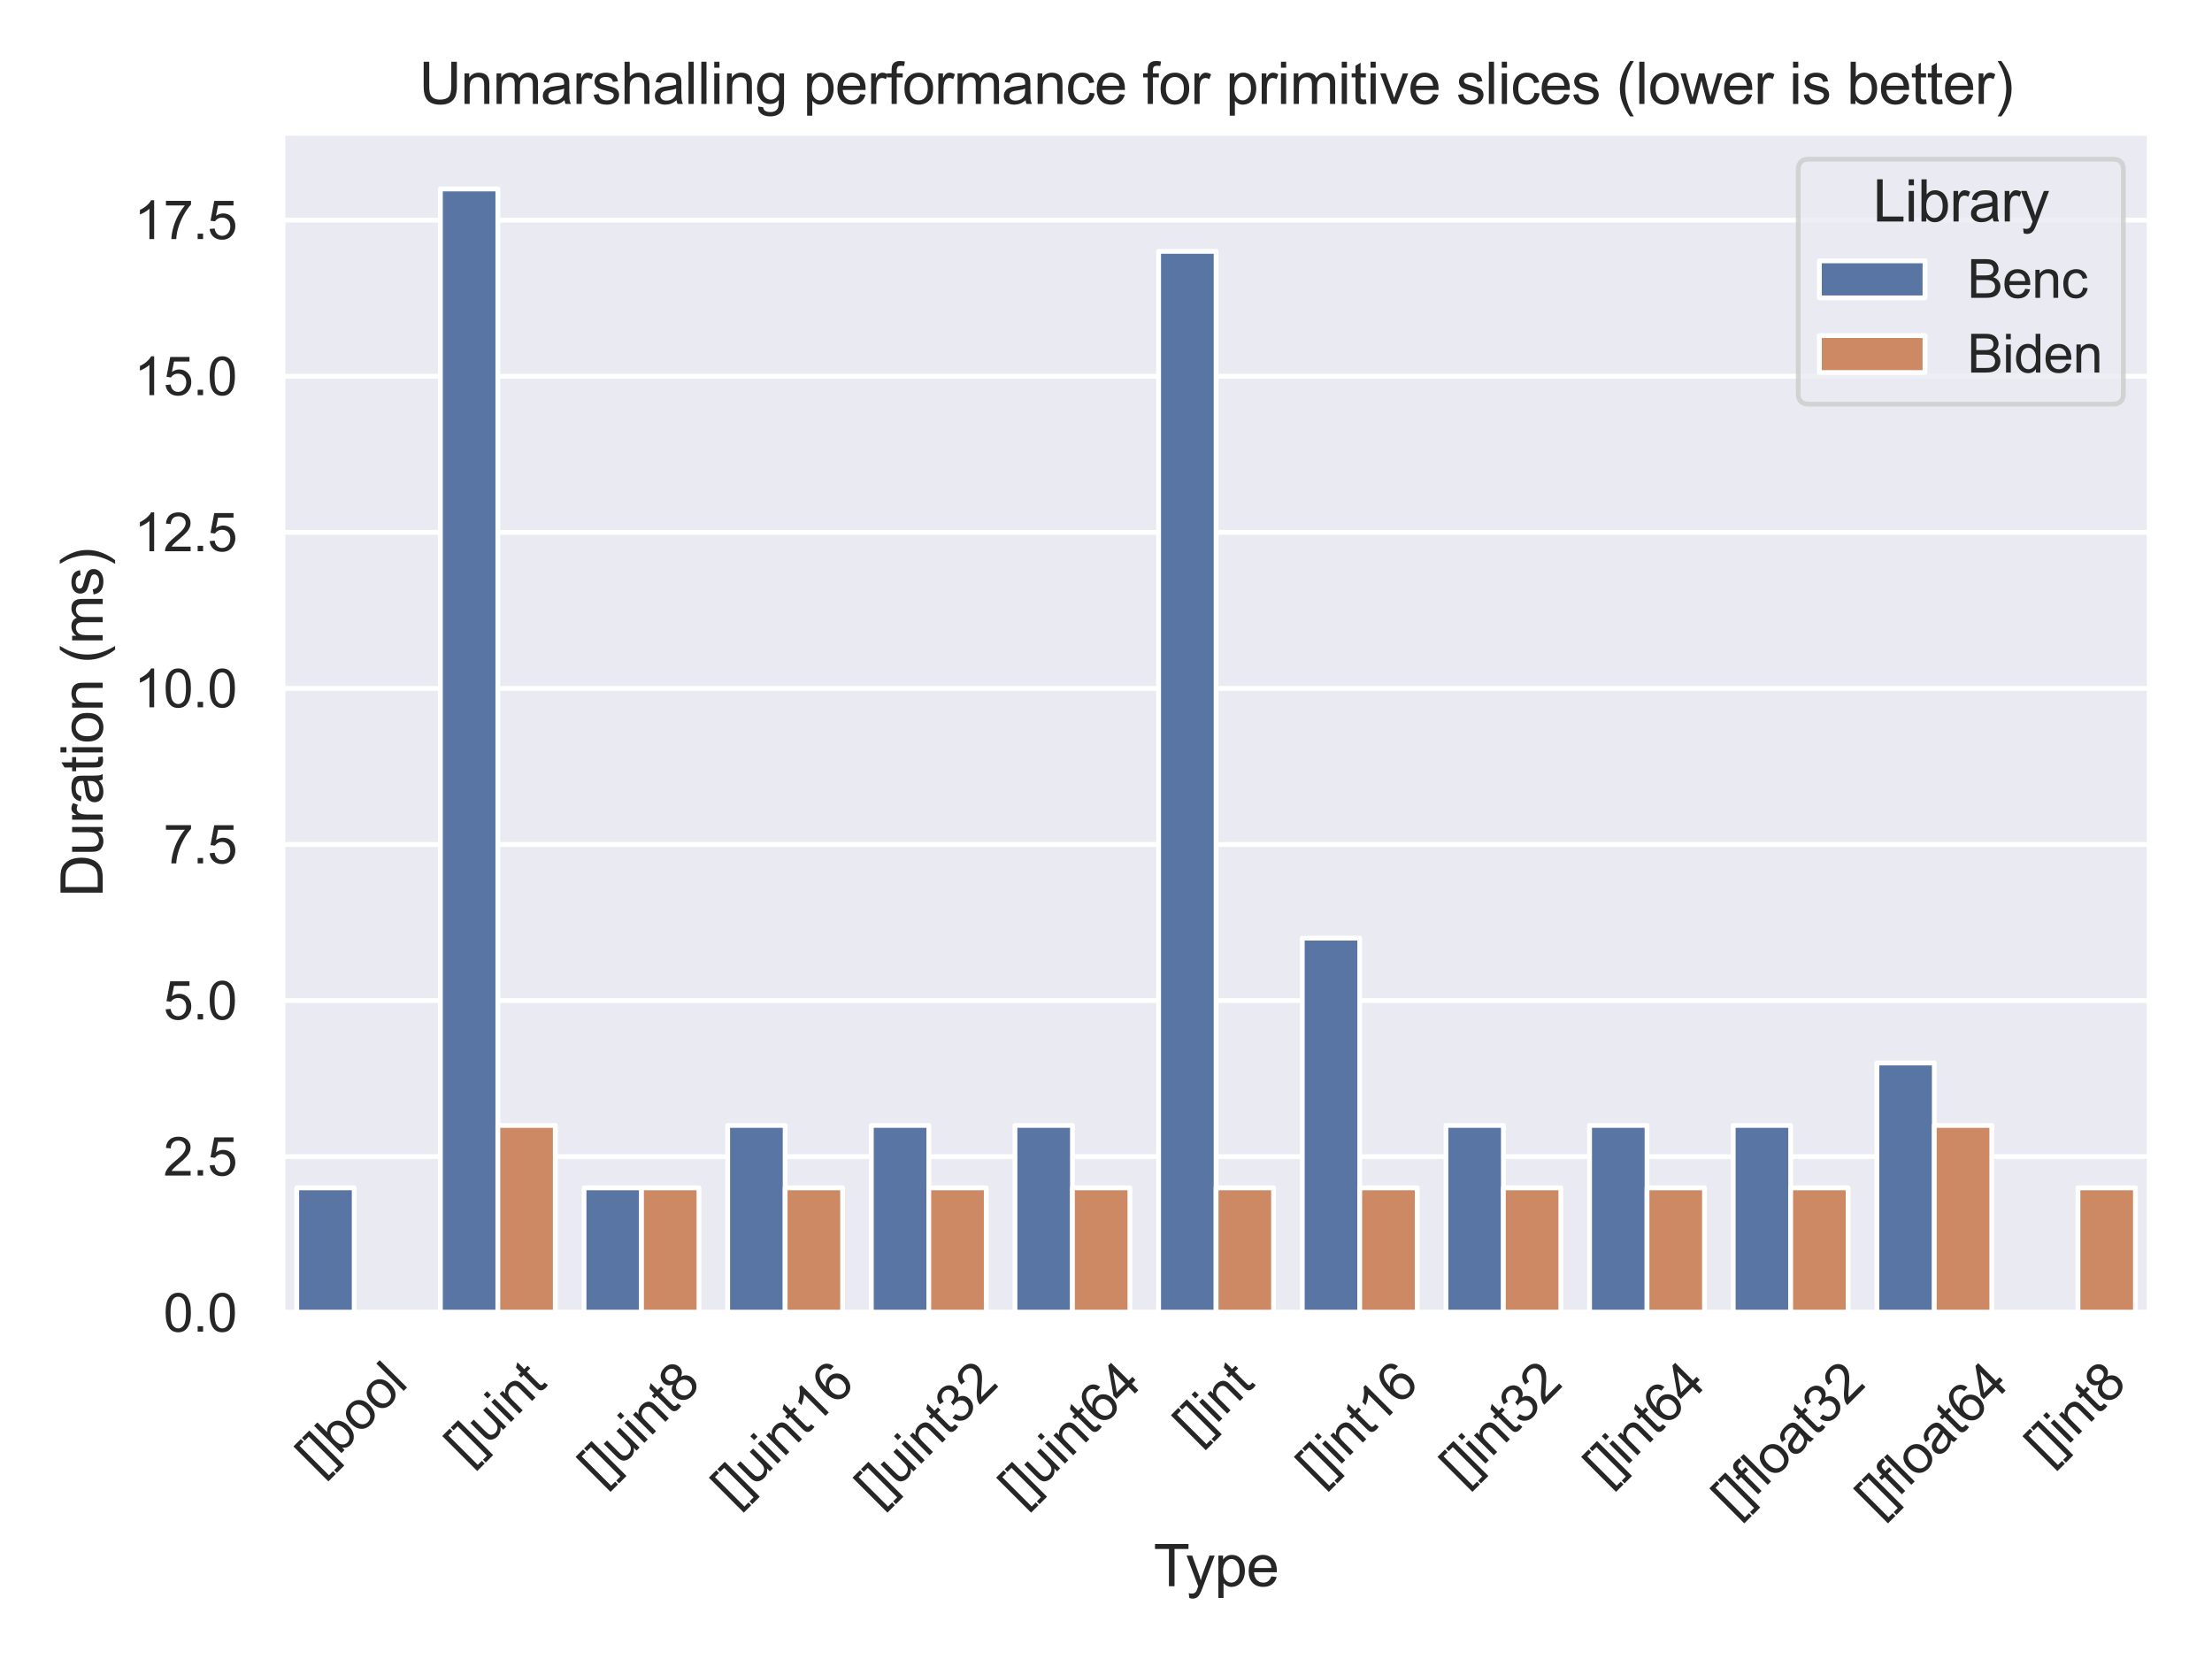<?xml version="1.0" encoding="utf-8" standalone="no"?>
<!DOCTYPE svg PUBLIC "-//W3C//DTD SVG 1.1//EN"
  "http://www.w3.org/Graphics/SVG/1.1/DTD/svg11.dtd">
<svg xmlns:xlink="http://www.w3.org/1999/xlink" width="460.8pt" height="345.6pt" viewBox="0 0 460.8 345.6" xmlns="http://www.w3.org/2000/svg" version="1.1">
 <defs>
  <style type="text/css">*{stroke-linejoin: round; stroke-linecap: butt}</style>
 </defs>
 <g id="figure_1">
  <g id="patch_1">
   <path d="M 0 345.6 
L 460.8 345.6 
L 460.8 0 
L 0 0 
z
" style="fill: #ffffff"/>
  </g>
  <g id="axes_1">
   <g id="patch_2">
    <path d="M 58.826 273.465 
L 447.84 273.465 
L 447.84 27.656 
L 58.826 27.656 
z
" style="fill: #eaeaf2"/>
   </g>
   <g id="matplotlib.axis_1">
    <g id="xtick_1">
     <g id="text_1">
      <!-- []bool -->
      <g style="fill: #262626" transform="translate(66.286 307.559) rotate(-45) scale(0.11 -0.11)">
       <defs>
        <path id="ArialMT-5b" d="M 434 -1272 
L 434 4581 
L 1675 4581 
L 1675 4116 
L 997 4116 
L 997 -806 
L 1675 -806 
L 1675 -1272 
L 434 -1272 
z
" transform="scale(0.016)"/>
        <path id="ArialMT-5d" d="M 1363 -1272 
L 122 -1272 
L 122 -806 
L 800 -806 
L 800 4116 
L 122 4116 
L 122 4581 
L 1363 4581 
L 1363 -1272 
z
" transform="scale(0.016)"/>
        <path id="ArialMT-62" d="M 941 0 
L 419 0 
L 419 4581 
L 981 4581 
L 981 2947 
Q 1338 3394 1891 3394 
Q 2197 3394 2470 3270 
Q 2744 3147 2920 2923 
Q 3097 2700 3197 2384 
Q 3297 2069 3297 1709 
Q 3297 856 2875 390 
Q 2453 -75 1863 -75 
Q 1275 -75 941 416 
L 941 0 
z
M 934 1684 
Q 934 1088 1097 822 
Q 1363 388 1816 388 
Q 2184 388 2453 708 
Q 2722 1028 2722 1663 
Q 2722 2313 2464 2622 
Q 2206 2931 1841 2931 
Q 1472 2931 1203 2611 
Q 934 2291 934 1684 
z
" transform="scale(0.016)"/>
        <path id="ArialMT-6f" d="M 213 1659 
Q 213 2581 725 3025 
Q 1153 3394 1769 3394 
Q 2453 3394 2887 2945 
Q 3322 2497 3322 1706 
Q 3322 1066 3130 698 
Q 2938 331 2570 128 
Q 2203 -75 1769 -75 
Q 1072 -75 642 372 
Q 213 819 213 1659 
z
M 791 1659 
Q 791 1022 1069 705 
Q 1347 388 1769 388 
Q 2188 388 2466 706 
Q 2744 1025 2744 1678 
Q 2744 2294 2464 2611 
Q 2184 2928 1769 2928 
Q 1347 2928 1069 2612 
Q 791 2297 791 1659 
z
" transform="scale(0.016)"/>
        <path id="ArialMT-6c" d="M 409 0 
L 409 4581 
L 972 4581 
L 972 0 
L 409 0 
z
" transform="scale(0.016)"/>
       </defs>
       <use xlink:href="#ArialMT-5b"/>
       <use xlink:href="#ArialMT-5d" transform="translate(27.783 0)"/>
       <use xlink:href="#ArialMT-62" transform="translate(55.566 0)"/>
       <use xlink:href="#ArialMT-6f" transform="translate(111.182 0)"/>
       <use xlink:href="#ArialMT-6f" transform="translate(166.797 0)"/>
       <use xlink:href="#ArialMT-6c" transform="translate(222.412 0)"/>
      </g>
     </g>
    </g>
    <g id="xtick_2">
     <g id="text_2">
      <!-- []uint -->
      <g style="fill: #262626" transform="translate(97.292 305.395) rotate(-45) scale(0.11 -0.11)">
       <defs>
        <path id="ArialMT-75" d="M 2597 0 
L 2597 488 
Q 2209 -75 1544 -75 
Q 1250 -75 995 37 
Q 741 150 617 320 
Q 494 491 444 738 
Q 409 903 409 1263 
L 409 3319 
L 972 3319 
L 972 1478 
Q 972 1038 1006 884 
Q 1059 663 1231 536 
Q 1403 409 1656 409 
Q 1909 409 2131 539 
Q 2353 669 2445 892 
Q 2538 1116 2538 1541 
L 2538 3319 
L 3100 3319 
L 3100 0 
L 2597 0 
z
" transform="scale(0.016)"/>
        <path id="ArialMT-69" d="M 425 3934 
L 425 4581 
L 988 4581 
L 988 3934 
L 425 3934 
z
M 425 0 
L 425 3319 
L 988 3319 
L 988 0 
L 425 0 
z
" transform="scale(0.016)"/>
        <path id="ArialMT-6e" d="M 422 0 
L 422 3319 
L 928 3319 
L 928 2847 
Q 1294 3394 1984 3394 
Q 2284 3394 2536 3286 
Q 2788 3178 2913 3003 
Q 3038 2828 3088 2588 
Q 3119 2431 3119 2041 
L 3119 0 
L 2556 0 
L 2556 2019 
Q 2556 2363 2490 2533 
Q 2425 2703 2258 2804 
Q 2091 2906 1866 2906 
Q 1506 2906 1245 2678 
Q 984 2450 984 1813 
L 984 0 
L 422 0 
z
" transform="scale(0.016)"/>
        <path id="ArialMT-74" d="M 1650 503 
L 1731 6 
Q 1494 -44 1306 -44 
Q 1000 -44 831 53 
Q 663 150 594 308 
Q 525 466 525 972 
L 525 2881 
L 113 2881 
L 113 3319 
L 525 3319 
L 525 4141 
L 1084 4478 
L 1084 3319 
L 1650 3319 
L 1650 2881 
L 1084 2881 
L 1084 941 
Q 1084 700 1114 631 
Q 1144 563 1211 522 
Q 1278 481 1403 481 
Q 1497 481 1650 503 
z
" transform="scale(0.016)"/>
       </defs>
       <use xlink:href="#ArialMT-5b"/>
       <use xlink:href="#ArialMT-5d" transform="translate(27.783 0)"/>
       <use xlink:href="#ArialMT-75" transform="translate(55.566 0)"/>
       <use xlink:href="#ArialMT-69" transform="translate(111.182 0)"/>
       <use xlink:href="#ArialMT-6e" transform="translate(133.398 0)"/>
       <use xlink:href="#ArialMT-74" transform="translate(189.014 0)"/>
      </g>
     </g>
    </g>
    <g id="xtick_3">
     <g id="text_3">
      <!-- []uint8 -->
      <g style="fill: #262626" transform="translate(125.065 309.743) rotate(-45) scale(0.11 -0.11)">
       <defs>
        <path id="ArialMT-38" d="M 1131 2484 
Q 781 2613 612 2850 
Q 444 3088 444 3419 
Q 444 3919 803 4259 
Q 1163 4600 1759 4600 
Q 2359 4600 2725 4251 
Q 3091 3903 3091 3403 
Q 3091 3084 2923 2848 
Q 2756 2613 2416 2484 
Q 2838 2347 3058 2040 
Q 3278 1734 3278 1309 
Q 3278 722 2862 322 
Q 2447 -78 1769 -78 
Q 1091 -78 675 323 
Q 259 725 259 1325 
Q 259 1772 486 2073 
Q 713 2375 1131 2484 
z
M 1019 3438 
Q 1019 3113 1228 2906 
Q 1438 2700 1772 2700 
Q 2097 2700 2305 2904 
Q 2513 3109 2513 3406 
Q 2513 3716 2298 3927 
Q 2084 4138 1766 4138 
Q 1444 4138 1231 3931 
Q 1019 3725 1019 3438 
z
M 838 1322 
Q 838 1081 952 856 
Q 1066 631 1291 507 
Q 1516 384 1775 384 
Q 2178 384 2440 643 
Q 2703 903 2703 1303 
Q 2703 1709 2433 1975 
Q 2163 2241 1756 2241 
Q 1359 2241 1098 1978 
Q 838 1716 838 1322 
z
" transform="scale(0.016)"/>
       </defs>
       <use xlink:href="#ArialMT-5b"/>
       <use xlink:href="#ArialMT-5d" transform="translate(27.783 0)"/>
       <use xlink:href="#ArialMT-75" transform="translate(55.566 0)"/>
       <use xlink:href="#ArialMT-69" transform="translate(111.182 0)"/>
       <use xlink:href="#ArialMT-6e" transform="translate(133.398 0)"/>
       <use xlink:href="#ArialMT-74" transform="translate(189.014 0)"/>
       <use xlink:href="#ArialMT-38" transform="translate(216.797 0)"/>
      </g>
     </g>
    </g>
    <g id="xtick_4">
     <g id="text_4">
      <!-- []uint16 -->
      <g style="fill: #262626" transform="translate(152.827 314.068) rotate(-45) scale(0.11 -0.11)">
       <defs>
        <path id="ArialMT-31" d="M 2384 0 
L 1822 0 
L 1822 3584 
Q 1619 3391 1289 3197 
Q 959 3003 697 2906 
L 697 3450 
Q 1169 3672 1522 3987 
Q 1875 4303 2022 4600 
L 2384 4600 
L 2384 0 
z
" transform="scale(0.016)"/>
        <path id="ArialMT-36" d="M 3184 3459 
L 2625 3416 
Q 2550 3747 2413 3897 
Q 2184 4138 1850 4138 
Q 1581 4138 1378 3988 
Q 1113 3794 959 3422 
Q 806 3050 800 2363 
Q 1003 2672 1297 2822 
Q 1591 2972 1913 2972 
Q 2475 2972 2870 2558 
Q 3266 2144 3266 1488 
Q 3266 1056 3080 686 
Q 2894 316 2569 119 
Q 2244 -78 1831 -78 
Q 1128 -78 684 439 
Q 241 956 241 2144 
Q 241 3472 731 4075 
Q 1159 4600 1884 4600 
Q 2425 4600 2770 4297 
Q 3116 3994 3184 3459 
z
M 888 1484 
Q 888 1194 1011 928 
Q 1134 663 1356 523 
Q 1578 384 1822 384 
Q 2178 384 2434 671 
Q 2691 959 2691 1453 
Q 2691 1928 2437 2201 
Q 2184 2475 1800 2475 
Q 1419 2475 1153 2201 
Q 888 1928 888 1484 
z
" transform="scale(0.016)"/>
       </defs>
       <use xlink:href="#ArialMT-5b"/>
       <use xlink:href="#ArialMT-5d" transform="translate(27.783 0)"/>
       <use xlink:href="#ArialMT-75" transform="translate(55.566 0)"/>
       <use xlink:href="#ArialMT-69" transform="translate(111.182 0)"/>
       <use xlink:href="#ArialMT-6e" transform="translate(133.398 0)"/>
       <use xlink:href="#ArialMT-74" transform="translate(189.014 0)"/>
       <use xlink:href="#ArialMT-31" transform="translate(216.797 0)"/>
       <use xlink:href="#ArialMT-36" transform="translate(272.412 0)"/>
      </g>
     </g>
    </g>
    <g id="xtick_5">
     <g id="text_5">
      <!-- []uint32 -->
      <g style="fill: #262626" transform="translate(182.751 314.068) rotate(-45) scale(0.11 -0.11)">
       <defs>
        <path id="ArialMT-33" d="M 269 1209 
L 831 1284 
Q 928 806 1161 595 
Q 1394 384 1728 384 
Q 2125 384 2398 659 
Q 2672 934 2672 1341 
Q 2672 1728 2419 1979 
Q 2166 2231 1775 2231 
Q 1616 2231 1378 2169 
L 1441 2663 
Q 1497 2656 1531 2656 
Q 1891 2656 2178 2843 
Q 2466 3031 2466 3422 
Q 2466 3731 2256 3934 
Q 2047 4138 1716 4138 
Q 1388 4138 1169 3931 
Q 950 3725 888 3313 
L 325 3413 
Q 428 3978 793 4289 
Q 1159 4600 1703 4600 
Q 2078 4600 2393 4439 
Q 2709 4278 2876 4000 
Q 3044 3722 3044 3409 
Q 3044 3113 2884 2869 
Q 2725 2625 2413 2481 
Q 2819 2388 3044 2092 
Q 3269 1797 3269 1353 
Q 3269 753 2831 336 
Q 2394 -81 1725 -81 
Q 1122 -81 723 278 
Q 325 638 269 1209 
z
" transform="scale(0.016)"/>
        <path id="ArialMT-32" d="M 3222 541 
L 3222 0 
L 194 0 
Q 188 203 259 391 
Q 375 700 629 1000 
Q 884 1300 1366 1694 
Q 2113 2306 2375 2664 
Q 2638 3022 2638 3341 
Q 2638 3675 2398 3904 
Q 2159 4134 1775 4134 
Q 1369 4134 1125 3890 
Q 881 3647 878 3216 
L 300 3275 
Q 359 3922 746 4261 
Q 1134 4600 1788 4600 
Q 2447 4600 2831 4234 
Q 3216 3869 3216 3328 
Q 3216 3053 3103 2787 
Q 2991 2522 2730 2228 
Q 2469 1934 1863 1422 
Q 1356 997 1212 845 
Q 1069 694 975 541 
L 3222 541 
z
" transform="scale(0.016)"/>
       </defs>
       <use xlink:href="#ArialMT-5b"/>
       <use xlink:href="#ArialMT-5d" transform="translate(27.783 0)"/>
       <use xlink:href="#ArialMT-75" transform="translate(55.566 0)"/>
       <use xlink:href="#ArialMT-69" transform="translate(111.182 0)"/>
       <use xlink:href="#ArialMT-6e" transform="translate(133.398 0)"/>
       <use xlink:href="#ArialMT-74" transform="translate(189.014 0)"/>
       <use xlink:href="#ArialMT-33" transform="translate(216.797 0)"/>
       <use xlink:href="#ArialMT-32" transform="translate(272.412 0)"/>
      </g>
     </g>
    </g>
    <g id="xtick_6">
     <g id="text_6">
      <!-- []uint64 -->
      <g style="fill: #262626" transform="translate(212.675 314.068) rotate(-45) scale(0.11 -0.11)">
       <defs>
        <path id="ArialMT-34" d="M 2069 0 
L 2069 1097 
L 81 1097 
L 81 1613 
L 2172 4581 
L 2631 4581 
L 2631 1613 
L 3250 1613 
L 3250 1097 
L 2631 1097 
L 2631 0 
L 2069 0 
z
M 2069 1613 
L 2069 3678 
L 634 1613 
L 2069 1613 
z
" transform="scale(0.016)"/>
       </defs>
       <use xlink:href="#ArialMT-5b"/>
       <use xlink:href="#ArialMT-5d" transform="translate(27.783 0)"/>
       <use xlink:href="#ArialMT-75" transform="translate(55.566 0)"/>
       <use xlink:href="#ArialMT-69" transform="translate(111.182 0)"/>
       <use xlink:href="#ArialMT-6e" transform="translate(133.398 0)"/>
       <use xlink:href="#ArialMT-74" transform="translate(189.014 0)"/>
       <use xlink:href="#ArialMT-36" transform="translate(216.797 0)"/>
       <use xlink:href="#ArialMT-34" transform="translate(272.412 0)"/>
      </g>
     </g>
    </g>
    <g id="xtick_7">
     <g id="text_7">
      <!-- []int -->
      <g style="fill: #262626" transform="translate(249.076 301.069) rotate(-45) scale(0.11 -0.11)">
       <use xlink:href="#ArialMT-5b"/>
       <use xlink:href="#ArialMT-5d" transform="translate(27.783 0)"/>
       <use xlink:href="#ArialMT-69" transform="translate(55.566 0)"/>
       <use xlink:href="#ArialMT-6e" transform="translate(77.783 0)"/>
       <use xlink:href="#ArialMT-74" transform="translate(133.398 0)"/>
      </g>
     </g>
    </g>
    <g id="xtick_8">
     <g id="text_8">
      <!-- []int16 -->
      <g style="fill: #262626" transform="translate(274.686 309.743) rotate(-45) scale(0.11 -0.11)">
       <use xlink:href="#ArialMT-5b"/>
       <use xlink:href="#ArialMT-5d" transform="translate(27.783 0)"/>
       <use xlink:href="#ArialMT-69" transform="translate(55.566 0)"/>
       <use xlink:href="#ArialMT-6e" transform="translate(77.783 0)"/>
       <use xlink:href="#ArialMT-74" transform="translate(133.398 0)"/>
       <use xlink:href="#ArialMT-31" transform="translate(161.182 0)"/>
       <use xlink:href="#ArialMT-36" transform="translate(216.797 0)"/>
      </g>
     </g>
    </g>
    <g id="xtick_9">
     <g id="text_9">
      <!-- []int32 -->
      <g style="fill: #262626" transform="translate(304.61 309.743) rotate(-45) scale(0.11 -0.11)">
       <use xlink:href="#ArialMT-5b"/>
       <use xlink:href="#ArialMT-5d" transform="translate(27.783 0)"/>
       <use xlink:href="#ArialMT-69" transform="translate(55.566 0)"/>
       <use xlink:href="#ArialMT-6e" transform="translate(77.783 0)"/>
       <use xlink:href="#ArialMT-74" transform="translate(133.398 0)"/>
       <use xlink:href="#ArialMT-33" transform="translate(161.182 0)"/>
       <use xlink:href="#ArialMT-32" transform="translate(216.797 0)"/>
      </g>
     </g>
    </g>
    <g id="xtick_10">
     <g id="text_10">
      <!-- []int64 -->
      <g style="fill: #262626" transform="translate(334.534 309.743) rotate(-45) scale(0.11 -0.11)">
       <use xlink:href="#ArialMT-5b"/>
       <use xlink:href="#ArialMT-5d" transform="translate(27.783 0)"/>
       <use xlink:href="#ArialMT-69" transform="translate(55.566 0)"/>
       <use xlink:href="#ArialMT-6e" transform="translate(77.783 0)"/>
       <use xlink:href="#ArialMT-74" transform="translate(133.398 0)"/>
       <use xlink:href="#ArialMT-36" transform="translate(161.182 0)"/>
       <use xlink:href="#ArialMT-34" transform="translate(216.797 0)"/>
      </g>
     </g>
    </g>
    <g id="xtick_11">
     <g id="text_11">
      <!-- []float32 -->
      <g style="fill: #262626" transform="translate(361.251 316.301) rotate(-45) scale(0.11 -0.11)">
       <defs>
        <path id="ArialMT-66" d="M 556 0 
L 556 2881 
L 59 2881 
L 59 3319 
L 556 3319 
L 556 3672 
Q 556 4006 616 4169 
Q 697 4388 901 4523 
Q 1106 4659 1475 4659 
Q 1713 4659 2000 4603 
L 1916 4113 
Q 1741 4144 1584 4144 
Q 1328 4144 1222 4034 
Q 1116 3925 1116 3625 
L 1116 3319 
L 1763 3319 
L 1763 2881 
L 1116 2881 
L 1116 0 
L 556 0 
z
" transform="scale(0.016)"/>
        <path id="ArialMT-61" d="M 2588 409 
Q 2275 144 1986 34 
Q 1697 -75 1366 -75 
Q 819 -75 525 192 
Q 231 459 231 875 
Q 231 1119 342 1320 
Q 453 1522 633 1644 
Q 813 1766 1038 1828 
Q 1203 1872 1538 1913 
Q 2219 1994 2541 2106 
Q 2544 2222 2544 2253 
Q 2544 2597 2384 2738 
Q 2169 2928 1744 2928 
Q 1347 2928 1158 2789 
Q 969 2650 878 2297 
L 328 2372 
Q 403 2725 575 2942 
Q 747 3159 1072 3276 
Q 1397 3394 1825 3394 
Q 2250 3394 2515 3294 
Q 2781 3194 2906 3042 
Q 3031 2891 3081 2659 
Q 3109 2516 3109 2141 
L 3109 1391 
Q 3109 606 3145 398 
Q 3181 191 3288 0 
L 2700 0 
Q 2613 175 2588 409 
z
M 2541 1666 
Q 2234 1541 1622 1453 
Q 1275 1403 1131 1340 
Q 988 1278 909 1158 
Q 831 1038 831 891 
Q 831 666 1001 516 
Q 1172 366 1500 366 
Q 1825 366 2078 508 
Q 2331 650 2450 897 
Q 2541 1088 2541 1459 
L 2541 1666 
z
" transform="scale(0.016)"/>
       </defs>
       <use xlink:href="#ArialMT-5b"/>
       <use xlink:href="#ArialMT-5d" transform="translate(27.783 0)"/>
       <use xlink:href="#ArialMT-66" transform="translate(55.566 0)"/>
       <use xlink:href="#ArialMT-6c" transform="translate(83.35 0)"/>
       <use xlink:href="#ArialMT-6f" transform="translate(105.566 0)"/>
       <use xlink:href="#ArialMT-61" transform="translate(161.182 0)"/>
       <use xlink:href="#ArialMT-74" transform="translate(216.797 0)"/>
       <use xlink:href="#ArialMT-33" transform="translate(244.58 0)"/>
       <use xlink:href="#ArialMT-32" transform="translate(300.195 0)"/>
      </g>
     </g>
    </g>
    <g id="xtick_12">
     <g id="text_12">
      <!-- []float64 -->
      <g style="fill: #262626" transform="translate(391.175 316.301) rotate(-45) scale(0.11 -0.11)">
       <use xlink:href="#ArialMT-5b"/>
       <use xlink:href="#ArialMT-5d" transform="translate(27.783 0)"/>
       <use xlink:href="#ArialMT-66" transform="translate(55.566 0)"/>
       <use xlink:href="#ArialMT-6c" transform="translate(83.35 0)"/>
       <use xlink:href="#ArialMT-6f" transform="translate(105.566 0)"/>
       <use xlink:href="#ArialMT-61" transform="translate(161.182 0)"/>
       <use xlink:href="#ArialMT-74" transform="translate(216.797 0)"/>
       <use xlink:href="#ArialMT-36" transform="translate(244.58 0)"/>
       <use xlink:href="#ArialMT-34" transform="translate(300.195 0)"/>
      </g>
     </g>
    </g>
    <g id="xtick_13">
     <g id="text_13">
      <!-- []int8 -->
      <g style="fill: #262626" transform="translate(426.469 305.418) rotate(-45) scale(0.11 -0.11)">
       <use xlink:href="#ArialMT-5b"/>
       <use xlink:href="#ArialMT-5d" transform="translate(27.783 0)"/>
       <use xlink:href="#ArialMT-69" transform="translate(55.566 0)"/>
       <use xlink:href="#ArialMT-6e" transform="translate(77.783 0)"/>
       <use xlink:href="#ArialMT-74" transform="translate(133.398 0)"/>
       <use xlink:href="#ArialMT-38" transform="translate(161.182 0)"/>
      </g>
     </g>
    </g>
    <g id="text_14">
     <!-- Type -->
     <g style="fill: #262626" transform="translate(240.325 330.436) scale(0.12 -0.12)">
      <defs>
       <path id="ArialMT-54" d="M 1659 0 
L 1659 4041 
L 150 4041 
L 150 4581 
L 3781 4581 
L 3781 4041 
L 2266 4041 
L 2266 0 
L 1659 0 
z
" transform="scale(0.016)"/>
       <path id="ArialMT-79" d="M 397 -1278 
L 334 -750 
Q 519 -800 656 -800 
Q 844 -800 956 -737 
Q 1069 -675 1141 -563 
Q 1194 -478 1313 -144 
Q 1328 -97 1363 -6 
L 103 3319 
L 709 3319 
L 1400 1397 
Q 1534 1031 1641 628 
Q 1738 1016 1872 1384 
L 2581 3319 
L 3144 3319 
L 1881 -56 
Q 1678 -603 1566 -809 
Q 1416 -1088 1222 -1217 
Q 1028 -1347 759 -1347 
Q 597 -1347 397 -1278 
z
" transform="scale(0.016)"/>
       <path id="ArialMT-70" d="M 422 -1272 
L 422 3319 
L 934 3319 
L 934 2888 
Q 1116 3141 1344 3267 
Q 1572 3394 1897 3394 
Q 2322 3394 2647 3175 
Q 2972 2956 3137 2557 
Q 3303 2159 3303 1684 
Q 3303 1175 3120 767 
Q 2938 359 2589 142 
Q 2241 -75 1856 -75 
Q 1575 -75 1351 44 
Q 1128 163 984 344 
L 984 -1272 
L 422 -1272 
z
M 931 1641 
Q 931 1000 1190 694 
Q 1450 388 1819 388 
Q 2194 388 2461 705 
Q 2728 1022 2728 1688 
Q 2728 2322 2467 2637 
Q 2206 2953 1844 2953 
Q 1484 2953 1207 2617 
Q 931 2281 931 1641 
z
" transform="scale(0.016)"/>
       <path id="ArialMT-65" d="M 2694 1069 
L 3275 997 
Q 3138 488 2766 206 
Q 2394 -75 1816 -75 
Q 1088 -75 661 373 
Q 234 822 234 1631 
Q 234 2469 665 2931 
Q 1097 3394 1784 3394 
Q 2450 3394 2872 2941 
Q 3294 2488 3294 1666 
Q 3294 1616 3291 1516 
L 816 1516 
Q 847 969 1125 678 
Q 1403 388 1819 388 
Q 2128 388 2347 550 
Q 2566 713 2694 1069 
z
M 847 1978 
L 2700 1978 
Q 2663 2397 2488 2606 
Q 2219 2931 1791 2931 
Q 1403 2931 1139 2672 
Q 875 2413 847 1978 
z
" transform="scale(0.016)"/>
      </defs>
      <use xlink:href="#ArialMT-54"/>
      <use xlink:href="#ArialMT-79" transform="translate(55.584 0)"/>
      <use xlink:href="#ArialMT-70" transform="translate(105.584 0)"/>
      <use xlink:href="#ArialMT-65" transform="translate(161.199 0)"/>
     </g>
    </g>
   </g>
   <g id="matplotlib.axis_2">
    <g id="ytick_1">
     <g id="line2d_1">
      <path d="M 58.826 273.465 
L 447.84 273.465 
" clip-path="url(#pf44063f4df)" style="fill: none; stroke: #ffffff; stroke-linecap: round"/>
     </g>
     <g id="text_15">
      <!-- 0.0 -->
      <g style="fill: #262626" transform="translate(34.036 277.402) scale(0.11 -0.11)">
       <defs>
        <path id="ArialMT-30" d="M 266 2259 
Q 266 3072 433 3567 
Q 600 4063 929 4331 
Q 1259 4600 1759 4600 
Q 2128 4600 2406 4451 
Q 2684 4303 2865 4023 
Q 3047 3744 3150 3342 
Q 3253 2941 3253 2259 
Q 3253 1453 3087 958 
Q 2922 463 2592 192 
Q 2263 -78 1759 -78 
Q 1097 -78 719 397 
Q 266 969 266 2259 
z
M 844 2259 
Q 844 1131 1108 757 
Q 1372 384 1759 384 
Q 2147 384 2411 759 
Q 2675 1134 2675 2259 
Q 2675 3391 2411 3762 
Q 2147 4134 1753 4134 
Q 1366 4134 1134 3806 
Q 844 3388 844 2259 
z
" transform="scale(0.016)"/>
        <path id="ArialMT-2e" d="M 581 0 
L 581 641 
L 1222 641 
L 1222 0 
L 581 0 
z
" transform="scale(0.016)"/>
       </defs>
       <use xlink:href="#ArialMT-30"/>
       <use xlink:href="#ArialMT-2e" transform="translate(55.615 0)"/>
       <use xlink:href="#ArialMT-30" transform="translate(83.398 0)"/>
      </g>
     </g>
    </g>
    <g id="ytick_2">
     <g id="line2d_2">
      <path d="M 58.826 240.951 
L 447.84 240.951 
" clip-path="url(#pf44063f4df)" style="fill: none; stroke: #ffffff; stroke-linecap: round"/>
     </g>
     <g id="text_16">
      <!-- 2.5 -->
      <g style="fill: #262626" transform="translate(34.036 244.888) scale(0.11 -0.11)">
       <defs>
        <path id="ArialMT-35" d="M 266 1200 
L 856 1250 
Q 922 819 1161 601 
Q 1400 384 1738 384 
Q 2144 384 2425 690 
Q 2706 997 2706 1503 
Q 2706 1984 2436 2262 
Q 2166 2541 1728 2541 
Q 1456 2541 1237 2417 
Q 1019 2294 894 2097 
L 366 2166 
L 809 4519 
L 3088 4519 
L 3088 3981 
L 1259 3981 
L 1013 2750 
Q 1425 3038 1878 3038 
Q 2478 3038 2890 2622 
Q 3303 2206 3303 1553 
Q 3303 931 2941 478 
Q 2500 -78 1738 -78 
Q 1113 -78 717 272 
Q 322 622 266 1200 
z
" transform="scale(0.016)"/>
       </defs>
       <use xlink:href="#ArialMT-32"/>
       <use xlink:href="#ArialMT-2e" transform="translate(55.615 0)"/>
       <use xlink:href="#ArialMT-35" transform="translate(83.398 0)"/>
      </g>
     </g>
    </g>
    <g id="ytick_3">
     <g id="line2d_3">
      <path d="M 58.826 208.437 
L 447.84 208.437 
" clip-path="url(#pf44063f4df)" style="fill: none; stroke: #ffffff; stroke-linecap: round"/>
     </g>
     <g id="text_17">
      <!-- 5.0 -->
      <g style="fill: #262626" transform="translate(34.036 212.373) scale(0.11 -0.11)">
       <use xlink:href="#ArialMT-35"/>
       <use xlink:href="#ArialMT-2e" transform="translate(55.615 0)"/>
       <use xlink:href="#ArialMT-30" transform="translate(83.398 0)"/>
      </g>
     </g>
    </g>
    <g id="ytick_4">
     <g id="line2d_4">
      <path d="M 58.826 175.922 
L 447.84 175.922 
" clip-path="url(#pf44063f4df)" style="fill: none; stroke: #ffffff; stroke-linecap: round"/>
     </g>
     <g id="text_18">
      <!-- 7.5 -->
      <g style="fill: #262626" transform="translate(34.036 179.859) scale(0.11 -0.11)">
       <defs>
        <path id="ArialMT-37" d="M 303 3981 
L 303 4522 
L 3269 4522 
L 3269 4084 
Q 2831 3619 2401 2847 
Q 1972 2075 1738 1259 
Q 1569 684 1522 0 
L 944 0 
Q 953 541 1156 1306 
Q 1359 2072 1739 2783 
Q 2119 3494 2547 3981 
L 303 3981 
z
" transform="scale(0.016)"/>
       </defs>
       <use xlink:href="#ArialMT-37"/>
       <use xlink:href="#ArialMT-2e" transform="translate(55.615 0)"/>
       <use xlink:href="#ArialMT-35" transform="translate(83.398 0)"/>
      </g>
     </g>
    </g>
    <g id="ytick_5">
     <g id="line2d_5">
      <path d="M 58.826 143.408 
L 447.84 143.408 
" clip-path="url(#pf44063f4df)" style="fill: none; stroke: #ffffff; stroke-linecap: round"/>
     </g>
     <g id="text_19">
      <!-- 10.0 -->
      <g style="fill: #262626" transform="translate(27.919 147.344) scale(0.11 -0.11)">
       <use xlink:href="#ArialMT-31"/>
       <use xlink:href="#ArialMT-30" transform="translate(55.615 0)"/>
       <use xlink:href="#ArialMT-2e" transform="translate(111.23 0)"/>
       <use xlink:href="#ArialMT-30" transform="translate(139.014 0)"/>
      </g>
     </g>
    </g>
    <g id="ytick_6">
     <g id="line2d_6">
      <path d="M 58.826 110.893 
L 447.84 110.893 
" clip-path="url(#pf44063f4df)" style="fill: none; stroke: #ffffff; stroke-linecap: round"/>
     </g>
     <g id="text_20">
      <!-- 12.5 -->
      <g style="fill: #262626" transform="translate(27.919 114.83) scale(0.11 -0.11)">
       <use xlink:href="#ArialMT-31"/>
       <use xlink:href="#ArialMT-32" transform="translate(55.615 0)"/>
       <use xlink:href="#ArialMT-2e" transform="translate(111.23 0)"/>
       <use xlink:href="#ArialMT-35" transform="translate(139.014 0)"/>
      </g>
     </g>
    </g>
    <g id="ytick_7">
     <g id="line2d_7">
      <path d="M 58.826 78.379 
L 447.84 78.379 
" clip-path="url(#pf44063f4df)" style="fill: none; stroke: #ffffff; stroke-linecap: round"/>
     </g>
     <g id="text_21">
      <!-- 15.0 -->
      <g style="fill: #262626" transform="translate(27.919 82.316) scale(0.11 -0.11)">
       <use xlink:href="#ArialMT-31"/>
       <use xlink:href="#ArialMT-35" transform="translate(55.615 0)"/>
       <use xlink:href="#ArialMT-2e" transform="translate(111.23 0)"/>
       <use xlink:href="#ArialMT-30" transform="translate(139.014 0)"/>
      </g>
     </g>
    </g>
    <g id="ytick_8">
     <g id="line2d_8">
      <path d="M 58.826 45.864 
L 447.84 45.864 
" clip-path="url(#pf44063f4df)" style="fill: none; stroke: #ffffff; stroke-linecap: round"/>
     </g>
     <g id="text_22">
      <!-- 17.5 -->
      <g style="fill: #262626" transform="translate(27.919 49.801) scale(0.11 -0.11)">
       <use xlink:href="#ArialMT-31"/>
       <use xlink:href="#ArialMT-37" transform="translate(55.615 0)"/>
       <use xlink:href="#ArialMT-2e" transform="translate(111.23 0)"/>
       <use xlink:href="#ArialMT-35" transform="translate(139.014 0)"/>
      </g>
     </g>
    </g>
    <g id="text_23">
     <!-- Duration (ms) -->
     <g style="fill: #262626" transform="translate(21.394 186.898) rotate(-90) scale(0.12 -0.12)">
      <defs>
       <path id="ArialMT-44" d="M 494 0 
L 494 4581 
L 2072 4581 
Q 2606 4581 2888 4516 
Q 3281 4425 3559 4188 
Q 3922 3881 4101 3404 
Q 4281 2928 4281 2316 
Q 4281 1794 4159 1391 
Q 4038 988 3847 723 
Q 3656 459 3429 307 
Q 3203 156 2883 78 
Q 2563 0 2147 0 
L 494 0 
z
M 1100 541 
L 2078 541 
Q 2531 541 2789 625 
Q 3047 709 3200 863 
Q 3416 1078 3536 1442 
Q 3656 1806 3656 2325 
Q 3656 3044 3420 3430 
Q 3184 3816 2847 3947 
Q 2603 4041 2063 4041 
L 1100 4041 
L 1100 541 
z
" transform="scale(0.016)"/>
       <path id="ArialMT-72" d="M 416 0 
L 416 3319 
L 922 3319 
L 922 2816 
Q 1116 3169 1280 3281 
Q 1444 3394 1641 3394 
Q 1925 3394 2219 3213 
L 2025 2691 
Q 1819 2813 1613 2813 
Q 1428 2813 1281 2702 
Q 1134 2591 1072 2394 
Q 978 2094 978 1738 
L 978 0 
L 416 0 
z
" transform="scale(0.016)"/>
       <path id="ArialMT-20" transform="scale(0.016)"/>
       <path id="ArialMT-28" d="M 1497 -1347 
Q 1031 -759 709 28 
Q 388 816 388 1659 
Q 388 2403 628 3084 
Q 909 3875 1497 4659 
L 1900 4659 
Q 1522 4009 1400 3731 
Q 1209 3300 1100 2831 
Q 966 2247 966 1656 
Q 966 153 1900 -1347 
L 1497 -1347 
z
" transform="scale(0.016)"/>
       <path id="ArialMT-6d" d="M 422 0 
L 422 3319 
L 925 3319 
L 925 2853 
Q 1081 3097 1340 3245 
Q 1600 3394 1931 3394 
Q 2300 3394 2536 3241 
Q 2772 3088 2869 2813 
Q 3263 3394 3894 3394 
Q 4388 3394 4653 3120 
Q 4919 2847 4919 2278 
L 4919 0 
L 4359 0 
L 4359 2091 
Q 4359 2428 4304 2576 
Q 4250 2725 4106 2815 
Q 3963 2906 3769 2906 
Q 3419 2906 3187 2673 
Q 2956 2441 2956 1928 
L 2956 0 
L 2394 0 
L 2394 2156 
Q 2394 2531 2256 2718 
Q 2119 2906 1806 2906 
Q 1569 2906 1367 2781 
Q 1166 2656 1075 2415 
Q 984 2175 984 1722 
L 984 0 
L 422 0 
z
" transform="scale(0.016)"/>
       <path id="ArialMT-73" d="M 197 991 
L 753 1078 
Q 800 744 1014 566 
Q 1228 388 1613 388 
Q 2000 388 2187 545 
Q 2375 703 2375 916 
Q 2375 1106 2209 1216 
Q 2094 1291 1634 1406 
Q 1016 1563 777 1677 
Q 538 1791 414 1992 
Q 291 2194 291 2438 
Q 291 2659 392 2848 
Q 494 3038 669 3163 
Q 800 3259 1026 3326 
Q 1253 3394 1513 3394 
Q 1903 3394 2198 3281 
Q 2494 3169 2634 2976 
Q 2775 2784 2828 2463 
L 2278 2388 
Q 2241 2644 2061 2787 
Q 1881 2931 1553 2931 
Q 1166 2931 1000 2803 
Q 834 2675 834 2503 
Q 834 2394 903 2306 
Q 972 2216 1119 2156 
Q 1203 2125 1616 2013 
Q 2213 1853 2448 1751 
Q 2684 1650 2818 1456 
Q 2953 1263 2953 975 
Q 2953 694 2789 445 
Q 2625 197 2315 61 
Q 2006 -75 1616 -75 
Q 969 -75 630 194 
Q 291 463 197 991 
z
" transform="scale(0.016)"/>
       <path id="ArialMT-29" d="M 791 -1347 
L 388 -1347 
Q 1322 153 1322 1656 
Q 1322 2244 1188 2822 
Q 1081 3291 891 3722 
Q 769 4003 388 4659 
L 791 4659 
Q 1378 3875 1659 3084 
Q 1900 2403 1900 1659 
Q 1900 816 1576 28 
Q 1253 -759 791 -1347 
z
" transform="scale(0.016)"/>
      </defs>
      <use xlink:href="#ArialMT-44"/>
      <use xlink:href="#ArialMT-75" transform="translate(72.217 0)"/>
      <use xlink:href="#ArialMT-72" transform="translate(127.832 0)"/>
      <use xlink:href="#ArialMT-61" transform="translate(161.133 0)"/>
      <use xlink:href="#ArialMT-74" transform="translate(216.748 0)"/>
      <use xlink:href="#ArialMT-69" transform="translate(244.531 0)"/>
      <use xlink:href="#ArialMT-6f" transform="translate(266.748 0)"/>
      <use xlink:href="#ArialMT-6e" transform="translate(322.363 0)"/>
      <use xlink:href="#ArialMT-20" transform="translate(377.979 0)"/>
      <use xlink:href="#ArialMT-28" transform="translate(405.762 0)"/>
      <use xlink:href="#ArialMT-6d" transform="translate(439.062 0)"/>
      <use xlink:href="#ArialMT-73" transform="translate(522.363 0)"/>
      <use xlink:href="#ArialMT-29" transform="translate(572.363 0)"/>
     </g>
    </g>
   </g>
   <g id="patch_3">
    <path d="M 61.819 273.465 
L 73.788 273.465 
L 73.788 247.454 
L 61.819 247.454 
z
" clip-path="url(#pf44063f4df)" style="fill: #5875a4; stroke: #ffffff; stroke-linejoin: miter"/>
   </g>
   <g id="patch_4">
    <path d="M 91.743 273.465 
L 103.712 273.465 
L 103.712 39.361 
L 91.743 39.361 
z
" clip-path="url(#pf44063f4df)" style="fill: #5875a4; stroke: #ffffff; stroke-linejoin: miter"/>
   </g>
   <g id="patch_5">
    <path d="M 121.667 273.465 
L 133.637 273.465 
L 133.637 247.454 
L 121.667 247.454 
z
" clip-path="url(#pf44063f4df)" style="fill: #5875a4; stroke: #ffffff; stroke-linejoin: miter"/>
   </g>
   <g id="patch_6">
    <path d="M 151.591 273.465 
L 163.561 273.465 
L 163.561 234.448 
L 151.591 234.448 
z
" clip-path="url(#pf44063f4df)" style="fill: #5875a4; stroke: #ffffff; stroke-linejoin: miter"/>
   </g>
   <g id="patch_7">
    <path d="M 181.515 273.465 
L 193.485 273.465 
L 193.485 234.448 
L 181.515 234.448 
z
" clip-path="url(#pf44063f4df)" style="fill: #5875a4; stroke: #ffffff; stroke-linejoin: miter"/>
   </g>
   <g id="patch_8">
    <path d="M 211.439 273.465 
L 223.409 273.465 
L 223.409 234.448 
L 211.439 234.448 
z
" clip-path="url(#pf44063f4df)" style="fill: #5875a4; stroke: #ffffff; stroke-linejoin: miter"/>
   </g>
   <g id="patch_9">
    <path d="M 241.363 273.465 
L 253.333 273.465 
L 253.333 52.367 
L 241.363 52.367 
z
" clip-path="url(#pf44063f4df)" style="fill: #5875a4; stroke: #ffffff; stroke-linejoin: miter"/>
   </g>
   <g id="patch_10">
    <path d="M 271.288 273.465 
L 283.257 273.465 
L 283.257 195.431 
L 271.288 195.431 
z
" clip-path="url(#pf44063f4df)" style="fill: #5875a4; stroke: #ffffff; stroke-linejoin: miter"/>
   </g>
   <g id="patch_11">
    <path d="M 301.212 273.465 
L 313.181 273.465 
L 313.181 234.448 
L 301.212 234.448 
z
" clip-path="url(#pf44063f4df)" style="fill: #5875a4; stroke: #ffffff; stroke-linejoin: miter"/>
   </g>
   <g id="patch_12">
    <path d="M 331.136 273.465 
L 343.106 273.465 
L 343.106 234.448 
L 331.136 234.448 
z
" clip-path="url(#pf44063f4df)" style="fill: #5875a4; stroke: #ffffff; stroke-linejoin: miter"/>
   </g>
   <g id="patch_13">
    <path d="M 361.06 273.465 
L 373.03 273.465 
L 373.03 234.448 
L 361.06 234.448 
z
" clip-path="url(#pf44063f4df)" style="fill: #5875a4; stroke: #ffffff; stroke-linejoin: miter"/>
   </g>
   <g id="patch_14">
    <path d="M 390.984 273.465 
L 402.954 273.465 
L 402.954 221.442 
L 390.984 221.442 
z
" clip-path="url(#pf44063f4df)" style="fill: #5875a4; stroke: #ffffff; stroke-linejoin: miter"/>
   </g>
   <g id="patch_15">
    <path d="M 103.712 273.465 
L 115.682 273.465 
L 115.682 234.448 
L 103.712 234.448 
z
" clip-path="url(#pf44063f4df)" style="fill: #cc8963; stroke: #ffffff; stroke-linejoin: miter"/>
   </g>
   <g id="patch_16">
    <path d="M 133.637 273.465 
L 145.606 273.465 
L 145.606 247.454 
L 133.637 247.454 
z
" clip-path="url(#pf44063f4df)" style="fill: #cc8963; stroke: #ffffff; stroke-linejoin: miter"/>
   </g>
   <g id="patch_17">
    <path d="M 163.561 273.465 
L 175.53 273.465 
L 175.53 247.454 
L 163.561 247.454 
z
" clip-path="url(#pf44063f4df)" style="fill: #cc8963; stroke: #ffffff; stroke-linejoin: miter"/>
   </g>
   <g id="patch_18">
    <path d="M 193.485 273.465 
L 205.455 273.465 
L 205.455 247.454 
L 193.485 247.454 
z
" clip-path="url(#pf44063f4df)" style="fill: #cc8963; stroke: #ffffff; stroke-linejoin: miter"/>
   </g>
   <g id="patch_19">
    <path d="M 223.409 273.465 
L 235.379 273.465 
L 235.379 247.454 
L 223.409 247.454 
z
" clip-path="url(#pf44063f4df)" style="fill: #cc8963; stroke: #ffffff; stroke-linejoin: miter"/>
   </g>
   <g id="patch_20">
    <path d="M 253.333 273.465 
L 265.303 273.465 
L 265.303 247.454 
L 253.333 247.454 
z
" clip-path="url(#pf44063f4df)" style="fill: #cc8963; stroke: #ffffff; stroke-linejoin: miter"/>
   </g>
   <g id="patch_21">
    <path d="M 283.257 273.465 
L 295.227 273.465 
L 295.227 247.454 
L 283.257 247.454 
z
" clip-path="url(#pf44063f4df)" style="fill: #cc8963; stroke: #ffffff; stroke-linejoin: miter"/>
   </g>
   <g id="patch_22">
    <path d="M 313.181 273.465 
L 325.151 273.465 
L 325.151 247.454 
L 313.181 247.454 
z
" clip-path="url(#pf44063f4df)" style="fill: #cc8963; stroke: #ffffff; stroke-linejoin: miter"/>
   </g>
   <g id="patch_23">
    <path d="M 343.106 273.465 
L 355.075 273.465 
L 355.075 247.454 
L 343.106 247.454 
z
" clip-path="url(#pf44063f4df)" style="fill: #cc8963; stroke: #ffffff; stroke-linejoin: miter"/>
   </g>
   <g id="patch_24">
    <path d="M 373.03 273.465 
L 384.999 273.465 
L 384.999 247.454 
L 373.03 247.454 
z
" clip-path="url(#pf44063f4df)" style="fill: #cc8963; stroke: #ffffff; stroke-linejoin: miter"/>
   </g>
   <g id="patch_25">
    <path d="M 402.954 273.465 
L 414.923 273.465 
L 414.923 234.448 
L 402.954 234.448 
z
" clip-path="url(#pf44063f4df)" style="fill: #cc8963; stroke: #ffffff; stroke-linejoin: miter"/>
   </g>
   <g id="patch_26">
    <path d="M 432.878 273.465 
L 444.848 273.465 
L 444.848 247.454 
L 432.878 247.454 
z
" clip-path="url(#pf44063f4df)" style="fill: #cc8963; stroke: #ffffff; stroke-linejoin: miter"/>
   </g>
   <g id="patch_27">
    <path d="M 73.788 273.465 
L 73.788 273.465 
L 73.788 273.465 
L 73.788 273.465 
z
" clip-path="url(#pf44063f4df)" style="fill: #5875a4; stroke: #ffffff; stroke-linejoin: miter"/>
   </g>
   <g id="patch_28">
    <path d="M 73.788 273.465 
L 73.788 273.465 
L 73.788 273.465 
L 73.788 273.465 
z
" clip-path="url(#pf44063f4df)" style="fill: #cc8963; stroke: #ffffff; stroke-linejoin: miter"/>
   </g>
   <g id="line2d_9">
    <path clip-path="url(#pf44063f4df)" style="fill: none; stroke: #424242; stroke-width: 2.25; stroke-linecap: round"/>
   </g>
   <g id="line2d_10">
    <path clip-path="url(#pf44063f4df)" style="fill: none; stroke: #424242; stroke-width: 2.25; stroke-linecap: round"/>
   </g>
   <g id="line2d_11">
    <path clip-path="url(#pf44063f4df)" style="fill: none; stroke: #424242; stroke-width: 2.25; stroke-linecap: round"/>
   </g>
   <g id="line2d_12">
    <path clip-path="url(#pf44063f4df)" style="fill: none; stroke: #424242; stroke-width: 2.25; stroke-linecap: round"/>
   </g>
   <g id="line2d_13">
    <path clip-path="url(#pf44063f4df)" style="fill: none; stroke: #424242; stroke-width: 2.25; stroke-linecap: round"/>
   </g>
   <g id="line2d_14">
    <path clip-path="url(#pf44063f4df)" style="fill: none; stroke: #424242; stroke-width: 2.25; stroke-linecap: round"/>
   </g>
   <g id="line2d_15">
    <path clip-path="url(#pf44063f4df)" style="fill: none; stroke: #424242; stroke-width: 2.25; stroke-linecap: round"/>
   </g>
   <g id="line2d_16">
    <path clip-path="url(#pf44063f4df)" style="fill: none; stroke: #424242; stroke-width: 2.25; stroke-linecap: round"/>
   </g>
   <g id="line2d_17">
    <path clip-path="url(#pf44063f4df)" style="fill: none; stroke: #424242; stroke-width: 2.25; stroke-linecap: round"/>
   </g>
   <g id="line2d_18">
    <path clip-path="url(#pf44063f4df)" style="fill: none; stroke: #424242; stroke-width: 2.25; stroke-linecap: round"/>
   </g>
   <g id="line2d_19">
    <path clip-path="url(#pf44063f4df)" style="fill: none; stroke: #424242; stroke-width: 2.25; stroke-linecap: round"/>
   </g>
   <g id="line2d_20">
    <path clip-path="url(#pf44063f4df)" style="fill: none; stroke: #424242; stroke-width: 2.25; stroke-linecap: round"/>
   </g>
   <g id="line2d_21">
    <path clip-path="url(#pf44063f4df)" style="fill: none; stroke: #424242; stroke-width: 2.25; stroke-linecap: round"/>
   </g>
   <g id="line2d_22">
    <path clip-path="url(#pf44063f4df)" style="fill: none; stroke: #424242; stroke-width: 2.25; stroke-linecap: round"/>
   </g>
   <g id="line2d_23">
    <path clip-path="url(#pf44063f4df)" style="fill: none; stroke: #424242; stroke-width: 2.25; stroke-linecap: round"/>
   </g>
   <g id="line2d_24">
    <path clip-path="url(#pf44063f4df)" style="fill: none; stroke: #424242; stroke-width: 2.25; stroke-linecap: round"/>
   </g>
   <g id="line2d_25">
    <path clip-path="url(#pf44063f4df)" style="fill: none; stroke: #424242; stroke-width: 2.25; stroke-linecap: round"/>
   </g>
   <g id="line2d_26">
    <path clip-path="url(#pf44063f4df)" style="fill: none; stroke: #424242; stroke-width: 2.25; stroke-linecap: round"/>
   </g>
   <g id="line2d_27">
    <path clip-path="url(#pf44063f4df)" style="fill: none; stroke: #424242; stroke-width: 2.25; stroke-linecap: round"/>
   </g>
   <g id="line2d_28">
    <path clip-path="url(#pf44063f4df)" style="fill: none; stroke: #424242; stroke-width: 2.25; stroke-linecap: round"/>
   </g>
   <g id="line2d_29">
    <path clip-path="url(#pf44063f4df)" style="fill: none; stroke: #424242; stroke-width: 2.25; stroke-linecap: round"/>
   </g>
   <g id="line2d_30">
    <path clip-path="url(#pf44063f4df)" style="fill: none; stroke: #424242; stroke-width: 2.25; stroke-linecap: round"/>
   </g>
   <g id="line2d_31">
    <path clip-path="url(#pf44063f4df)" style="fill: none; stroke: #424242; stroke-width: 2.25; stroke-linecap: round"/>
   </g>
   <g id="line2d_32">
    <path clip-path="url(#pf44063f4df)" style="fill: none; stroke: #424242; stroke-width: 2.25; stroke-linecap: round"/>
   </g>
   <g id="patch_29">
    <path d="M 58.826 273.465 
L 58.826 27.656 
" style="fill: none; stroke: #ffffff; stroke-width: 1.25; stroke-linejoin: miter; stroke-linecap: square"/>
   </g>
   <g id="patch_30">
    <path d="M 447.84 273.465 
L 447.84 27.656 
" style="fill: none; stroke: #ffffff; stroke-width: 1.25; stroke-linejoin: miter; stroke-linecap: square"/>
   </g>
   <g id="patch_31">
    <path d="M 58.826 273.465 
L 447.84 273.465 
" style="fill: none; stroke: #ffffff; stroke-width: 1.25; stroke-linejoin: miter; stroke-linecap: square"/>
   </g>
   <g id="patch_32">
    <path d="M 58.826 27.656 
L 447.84 27.656 
" style="fill: none; stroke: #ffffff; stroke-width: 1.25; stroke-linejoin: miter; stroke-linecap: square"/>
   </g>
   <g id="text_24">
    <!-- Unmarshalling performance for primitive slices (lower is better) -->
    <g style="fill: #262626" transform="translate(87.292 21.656) scale(0.12 -0.12)">
     <defs>
      <path id="ArialMT-55" d="M 3500 4581 
L 4106 4581 
L 4106 1934 
Q 4106 1244 3950 837 
Q 3794 431 3386 176 
Q 2978 -78 2316 -78 
Q 1672 -78 1262 144 
Q 853 366 678 786 
Q 503 1206 503 1934 
L 503 4581 
L 1109 4581 
L 1109 1938 
Q 1109 1341 1220 1058 
Q 1331 775 1601 622 
Q 1872 469 2263 469 
Q 2931 469 3215 772 
Q 3500 1075 3500 1938 
L 3500 4581 
z
" transform="scale(0.016)"/>
      <path id="ArialMT-68" d="M 422 0 
L 422 4581 
L 984 4581 
L 984 2938 
Q 1378 3394 1978 3394 
Q 2347 3394 2619 3248 
Q 2891 3103 3008 2847 
Q 3125 2591 3125 2103 
L 3125 0 
L 2563 0 
L 2563 2103 
Q 2563 2525 2380 2717 
Q 2197 2909 1863 2909 
Q 1613 2909 1392 2779 
Q 1172 2650 1078 2428 
Q 984 2206 984 1816 
L 984 0 
L 422 0 
z
" transform="scale(0.016)"/>
      <path id="ArialMT-67" d="M 319 -275 
L 866 -356 
Q 900 -609 1056 -725 
Q 1266 -881 1628 -881 
Q 2019 -881 2231 -725 
Q 2444 -569 2519 -288 
Q 2563 -116 2559 434 
Q 2191 0 1641 0 
Q 956 0 581 494 
Q 206 988 206 1678 
Q 206 2153 378 2554 
Q 550 2956 876 3175 
Q 1203 3394 1644 3394 
Q 2231 3394 2613 2919 
L 2613 3319 
L 3131 3319 
L 3131 450 
Q 3131 -325 2973 -648 
Q 2816 -972 2473 -1159 
Q 2131 -1347 1631 -1347 
Q 1038 -1347 672 -1080 
Q 306 -813 319 -275 
z
M 784 1719 
Q 784 1066 1043 766 
Q 1303 466 1694 466 
Q 2081 466 2343 764 
Q 2606 1063 2606 1700 
Q 2606 2309 2336 2618 
Q 2066 2928 1684 2928 
Q 1309 2928 1046 2623 
Q 784 2319 784 1719 
z
" transform="scale(0.016)"/>
      <path id="ArialMT-63" d="M 2588 1216 
L 3141 1144 
Q 3050 572 2676 248 
Q 2303 -75 1759 -75 
Q 1078 -75 664 370 
Q 250 816 250 1647 
Q 250 2184 428 2587 
Q 606 2991 970 3192 
Q 1334 3394 1763 3394 
Q 2303 3394 2647 3120 
Q 2991 2847 3088 2344 
L 2541 2259 
Q 2463 2594 2264 2762 
Q 2066 2931 1784 2931 
Q 1359 2931 1093 2626 
Q 828 2322 828 1663 
Q 828 994 1084 691 
Q 1341 388 1753 388 
Q 2084 388 2306 591 
Q 2528 794 2588 1216 
z
" transform="scale(0.016)"/>
      <path id="ArialMT-76" d="M 1344 0 
L 81 3319 
L 675 3319 
L 1388 1331 
Q 1503 1009 1600 663 
Q 1675 925 1809 1294 
L 2547 3319 
L 3125 3319 
L 1869 0 
L 1344 0 
z
" transform="scale(0.016)"/>
      <path id="ArialMT-77" d="M 1034 0 
L 19 3319 
L 600 3319 
L 1128 1403 
L 1325 691 
Q 1338 744 1497 1375 
L 2025 3319 
L 2603 3319 
L 3100 1394 
L 3266 759 
L 3456 1400 
L 4025 3319 
L 4572 3319 
L 3534 0 
L 2950 0 
L 2422 1988 
L 2294 2553 
L 1622 0 
L 1034 0 
z
" transform="scale(0.016)"/>
     </defs>
     <use xlink:href="#ArialMT-55"/>
     <use xlink:href="#ArialMT-6e" transform="translate(72.217 0)"/>
     <use xlink:href="#ArialMT-6d" transform="translate(127.832 0)"/>
     <use xlink:href="#ArialMT-61" transform="translate(211.133 0)"/>
     <use xlink:href="#ArialMT-72" transform="translate(266.748 0)"/>
     <use xlink:href="#ArialMT-73" transform="translate(300.049 0)"/>
     <use xlink:href="#ArialMT-68" transform="translate(350.049 0)"/>
     <use xlink:href="#ArialMT-61" transform="translate(405.664 0)"/>
     <use xlink:href="#ArialMT-6c" transform="translate(461.279 0)"/>
     <use xlink:href="#ArialMT-6c" transform="translate(483.496 0)"/>
     <use xlink:href="#ArialMT-69" transform="translate(505.713 0)"/>
     <use xlink:href="#ArialMT-6e" transform="translate(527.93 0)"/>
     <use xlink:href="#ArialMT-67" transform="translate(583.545 0)"/>
     <use xlink:href="#ArialMT-20" transform="translate(639.16 0)"/>
     <use xlink:href="#ArialMT-70" transform="translate(666.943 0)"/>
     <use xlink:href="#ArialMT-65" transform="translate(722.559 0)"/>
     <use xlink:href="#ArialMT-72" transform="translate(778.174 0)"/>
     <use xlink:href="#ArialMT-66" transform="translate(811.475 0)"/>
     <use xlink:href="#ArialMT-6f" transform="translate(839.258 0)"/>
     <use xlink:href="#ArialMT-72" transform="translate(894.873 0)"/>
     <use xlink:href="#ArialMT-6d" transform="translate(928.174 0)"/>
     <use xlink:href="#ArialMT-61" transform="translate(1011.475 0)"/>
     <use xlink:href="#ArialMT-6e" transform="translate(1067.09 0)"/>
     <use xlink:href="#ArialMT-63" transform="translate(1122.705 0)"/>
     <use xlink:href="#ArialMT-65" transform="translate(1172.705 0)"/>
     <use xlink:href="#ArialMT-20" transform="translate(1228.32 0)"/>
     <use xlink:href="#ArialMT-66" transform="translate(1256.104 0)"/>
     <use xlink:href="#ArialMT-6f" transform="translate(1283.887 0)"/>
     <use xlink:href="#ArialMT-72" transform="translate(1339.502 0)"/>
     <use xlink:href="#ArialMT-20" transform="translate(1372.803 0)"/>
     <use xlink:href="#ArialMT-70" transform="translate(1400.586 0)"/>
     <use xlink:href="#ArialMT-72" transform="translate(1456.201 0)"/>
     <use xlink:href="#ArialMT-69" transform="translate(1489.502 0)"/>
     <use xlink:href="#ArialMT-6d" transform="translate(1511.719 0)"/>
     <use xlink:href="#ArialMT-69" transform="translate(1595.02 0)"/>
     <use xlink:href="#ArialMT-74" transform="translate(1617.236 0)"/>
     <use xlink:href="#ArialMT-69" transform="translate(1645.02 0)"/>
     <use xlink:href="#ArialMT-76" transform="translate(1667.236 0)"/>
     <use xlink:href="#ArialMT-65" transform="translate(1717.236 0)"/>
     <use xlink:href="#ArialMT-20" transform="translate(1772.852 0)"/>
     <use xlink:href="#ArialMT-73" transform="translate(1800.635 0)"/>
     <use xlink:href="#ArialMT-6c" transform="translate(1850.635 0)"/>
     <use xlink:href="#ArialMT-69" transform="translate(1872.852 0)"/>
     <use xlink:href="#ArialMT-63" transform="translate(1895.068 0)"/>
     <use xlink:href="#ArialMT-65" transform="translate(1945.068 0)"/>
     <use xlink:href="#ArialMT-73" transform="translate(2000.684 0)"/>
     <use xlink:href="#ArialMT-20" transform="translate(2050.684 0)"/>
     <use xlink:href="#ArialMT-28" transform="translate(2078.467 0)"/>
     <use xlink:href="#ArialMT-6c" transform="translate(2111.768 0)"/>
     <use xlink:href="#ArialMT-6f" transform="translate(2133.984 0)"/>
     <use xlink:href="#ArialMT-77" transform="translate(2189.6 0)"/>
     <use xlink:href="#ArialMT-65" transform="translate(2261.816 0)"/>
     <use xlink:href="#ArialMT-72" transform="translate(2317.432 0)"/>
     <use xlink:href="#ArialMT-20" transform="translate(2350.732 0)"/>
     <use xlink:href="#ArialMT-69" transform="translate(2378.516 0)"/>
     <use xlink:href="#ArialMT-73" transform="translate(2400.732 0)"/>
     <use xlink:href="#ArialMT-20" transform="translate(2450.732 0)"/>
     <use xlink:href="#ArialMT-62" transform="translate(2478.516 0)"/>
     <use xlink:href="#ArialMT-65" transform="translate(2534.131 0)"/>
     <use xlink:href="#ArialMT-74" transform="translate(2589.746 0)"/>
     <use xlink:href="#ArialMT-74" transform="translate(2617.529 0)"/>
     <use xlink:href="#ArialMT-65" transform="translate(2645.312 0)"/>
     <use xlink:href="#ArialMT-72" transform="translate(2700.928 0)"/>
     <use xlink:href="#ArialMT-29" transform="translate(2734.229 0)"/>
    </g>
   </g>
   <g id="legend_1">
    <g id="patch_33">
     <path d="M 376.808 84.191 
L 440.14 84.191 
Q 442.34 84.191 442.34 81.991 
L 442.34 35.356 
Q 442.34 33.156 440.14 33.156 
L 376.808 33.156 
Q 374.608 33.156 374.608 35.356 
L 374.608 81.991 
Q 374.608 84.191 376.808 84.191 
z
" style="fill: #eaeaf2; opacity: 0.8; stroke: #cccccc; stroke-linejoin: miter"/>
    </g>
    <g id="text_25">
     <!-- Library -->
     <g style="fill: #262626" transform="translate(390.135 46.146) scale(0.12 -0.12)">
      <defs>
       <path id="ArialMT-4c" d="M 469 0 
L 469 4581 
L 1075 4581 
L 1075 541 
L 3331 541 
L 3331 0 
L 469 0 
z
" transform="scale(0.016)"/>
      </defs>
      <use xlink:href="#ArialMT-4c"/>
      <use xlink:href="#ArialMT-69" transform="translate(55.615 0)"/>
      <use xlink:href="#ArialMT-62" transform="translate(77.832 0)"/>
      <use xlink:href="#ArialMT-72" transform="translate(133.447 0)"/>
      <use xlink:href="#ArialMT-61" transform="translate(166.748 0)"/>
      <use xlink:href="#ArialMT-72" transform="translate(222.363 0)"/>
      <use xlink:href="#ArialMT-79" transform="translate(255.664 0)"/>
     </g>
    </g>
    <g id="patch_34">
     <path d="M 379.007 62.045 
L 401.007 62.045 
L 401.007 54.345 
L 379.007 54.345 
z
" style="fill: #5875a4; stroke: #ffffff; stroke-linejoin: miter"/>
    </g>
    <g id="text_26">
     <!-- Benc -->
     <g style="fill: #262626" transform="translate(409.808 62.045) scale(0.11 -0.11)">
      <defs>
       <path id="ArialMT-42" d="M 469 0 
L 469 4581 
L 2188 4581 
Q 2713 4581 3030 4442 
Q 3347 4303 3526 4014 
Q 3706 3725 3706 3409 
Q 3706 3116 3547 2856 
Q 3388 2597 3066 2438 
Q 3481 2316 3704 2022 
Q 3928 1728 3928 1328 
Q 3928 1006 3792 729 
Q 3656 453 3456 303 
Q 3256 153 2954 76 
Q 2653 0 2216 0 
L 469 0 
z
M 1075 2656 
L 2066 2656 
Q 2469 2656 2644 2709 
Q 2875 2778 2992 2937 
Q 3109 3097 3109 3338 
Q 3109 3566 3000 3739 
Q 2891 3913 2687 3977 
Q 2484 4041 1991 4041 
L 1075 4041 
L 1075 2656 
z
M 1075 541 
L 2216 541 
Q 2509 541 2628 563 
Q 2838 600 2978 687 
Q 3119 775 3209 942 
Q 3300 1109 3300 1328 
Q 3300 1584 3169 1773 
Q 3038 1963 2805 2039 
Q 2572 2116 2134 2116 
L 1075 2116 
L 1075 541 
z
" transform="scale(0.016)"/>
      </defs>
      <use xlink:href="#ArialMT-42"/>
      <use xlink:href="#ArialMT-65" transform="translate(66.699 0)"/>
      <use xlink:href="#ArialMT-6e" transform="translate(122.314 0)"/>
      <use xlink:href="#ArialMT-63" transform="translate(177.93 0)"/>
     </g>
    </g>
    <g id="patch_35">
     <path d="M 379.007 77.605 
L 401.007 77.605 
L 401.007 69.905 
L 379.007 69.905 
z
" style="fill: #cc8963; stroke: #ffffff; stroke-linejoin: miter"/>
    </g>
    <g id="text_27">
     <!-- Biden -->
     <g style="fill: #262626" transform="translate(409.808 77.605) scale(0.11 -0.11)">
      <defs>
       <path id="ArialMT-64" d="M 2575 0 
L 2575 419 
Q 2259 -75 1647 -75 
Q 1250 -75 917 144 
Q 584 363 401 755 
Q 219 1147 219 1656 
Q 219 2153 384 2558 
Q 550 2963 881 3178 
Q 1213 3394 1622 3394 
Q 1922 3394 2156 3267 
Q 2391 3141 2538 2938 
L 2538 4581 
L 3097 4581 
L 3097 0 
L 2575 0 
z
M 797 1656 
Q 797 1019 1065 703 
Q 1334 388 1700 388 
Q 2069 388 2326 689 
Q 2584 991 2584 1609 
Q 2584 2291 2321 2609 
Q 2059 2928 1675 2928 
Q 1300 2928 1048 2622 
Q 797 2316 797 1656 
z
" transform="scale(0.016)"/>
      </defs>
      <use xlink:href="#ArialMT-42"/>
      <use xlink:href="#ArialMT-69" transform="translate(66.699 0)"/>
      <use xlink:href="#ArialMT-64" transform="translate(88.916 0)"/>
      <use xlink:href="#ArialMT-65" transform="translate(144.531 0)"/>
      <use xlink:href="#ArialMT-6e" transform="translate(200.146 0)"/>
     </g>
    </g>
   </g>
  </g>
 </g>
 <defs>
  <clipPath id="pf44063f4df">
   <rect x="58.826" y="27.656" width="389.014" height="245.809"/>
  </clipPath>
 </defs>
</svg>
